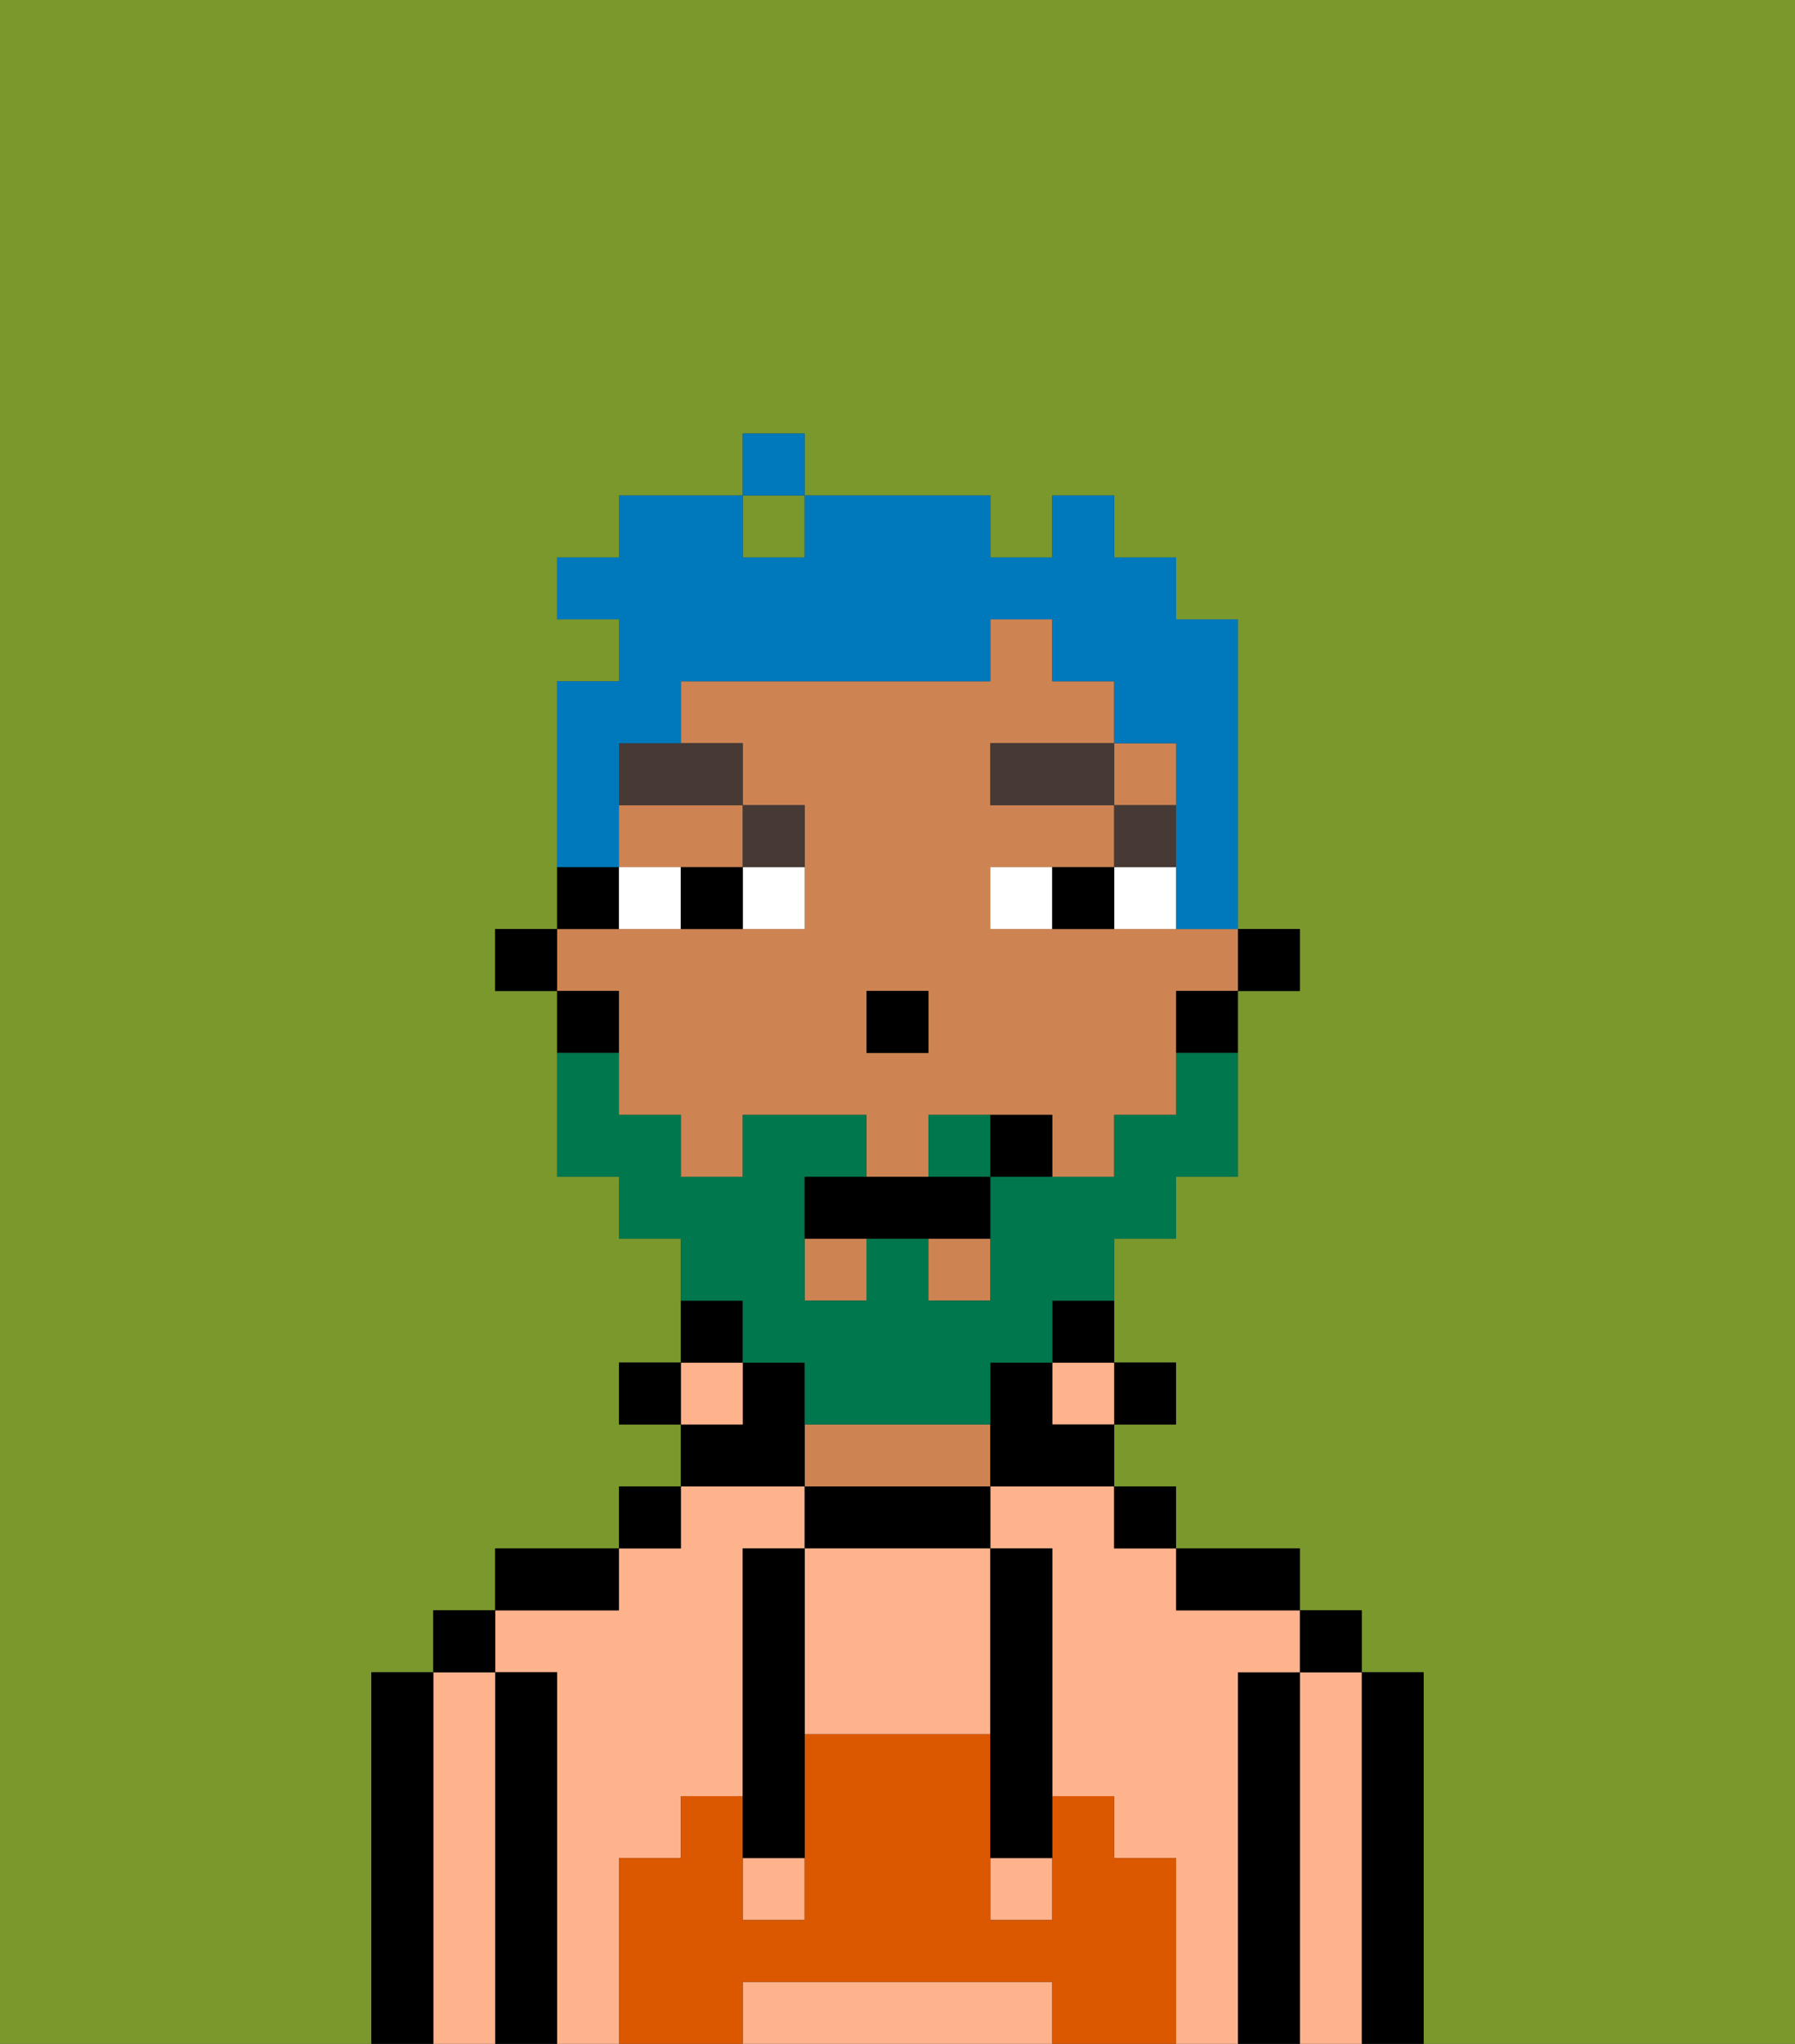 <svg xmlns="http://www.w3.org/2000/svg" viewBox="0 0 29 33"><rect x="0" y="0" width="29" height="33" fill="#333333" stroke="none"/><defs><style>polygon,rect,path{shape-rendering:crispedges;}.pa87-1{fill:#7a982c;}.pa87-2{fill:#000000;}.pa87-3{fill:#ffb38d;}.pa87-4{fill:#ce8452;}.pa87-5{fill:#db5800;}.pa87-6{fill:#ffffff;}.pa87-7{fill:#473a35;}.pa87-8{fill:#00774c;}.pa87-9{fill:#0079bc;}</style></defs><rect class="pa87-1" x="12" y="8" width="1" height="1"/><path class="pa87-1" d="M0,33H6V27H7V26H8V25h2V24h1V23H10V22h1V20H10V19H9V16H8V15H9V11h1V10H9V9h1V8h2V7h1V8h3V9h1V8h1V9h1v1h1v5h1v1H20v3H19v1H18v2h1v1H18v1h1v1h2v1h1v1h1v6h6V0H0Z"/><path class="pa87-2" d="M23,27H22v6h1V27Z"/><path class="pa87-3" d="M22,27H21v6h1V27Z"/><rect class="pa87-2" x="21" y="26" width="1" height="1"/><path class="pa87-2" d="M21,27H20v6h1V27Z"/><path class="pa87-3" d="M20,27h1V26H19V25H18V24H16v1h1v4h1v1h1v3h1V27Z"/><path class="pa87-3" d="M10,30h1V29h1V25h1V24H11v1H10v1H8v1H9v6h1V30Z"/><path class="pa87-2" d="M20,26h1V25H19v1Z"/><rect class="pa87-2" x="18" y="24" width="1" height="1"/><rect class="pa87-2" x="18" y="22" width="1" height="1"/><rect class="pa87-3" x="17" y="22" width="1" height="1"/><path class="pa87-2" d="M17,22h1V21H17Z"/><path class="pa87-2" d="M13,24v1h3V24H13Z"/><path class="pa87-4" d="M15,23H13v1h3V23Z"/><path class="pa87-2" d="M13,23V22H12v1H11v1h2Z"/><rect class="pa87-3" x="11" y="22" width="1" height="1"/><path class="pa87-2" d="M12,21H11v1h1Z"/><rect class="pa87-2" x="10" y="24" width="1" height="1"/><rect class="pa87-2" x="10" y="22" width="1" height="1"/><path class="pa87-2" d="M10,25H8v1h2Z"/><path class="pa87-2" d="M9,27H8v6H9V27Z"/><path class="pa87-3" d="M8,27H7v6H8V27Z"/><rect class="pa87-2" x="7" y="26" width="1" height="1"/><path class="pa87-2" d="M7,27H6v6H7V27Z"/><path class="pa87-3" d="M16,32H12v1h5V32Z"/><path class="pa87-3" d="M13,25v3h3V25H13Z"/><rect class="pa87-3" x="16" y="30" width="1" height="1"/><rect class="pa87-3" x="12" y="30" width="1" height="1"/><path class="pa87-5" d="M19,30H18V29H17v2H16V28H13v3H12V29H11v1H10v3h2V32h5v1h2V30Z"/><path class="pa87-2" d="M13,25H12v5h1V25Z"/><path class="pa87-2" d="M16,28v2h1V25H16v3Z"/><rect class="pa87-2" x="20" y="15" width="1" height="1"/><rect class="pa87-4" x="18" y="12" width="1" height="1"/><path class="pa87-4" d="M10,14h2V13H10Z"/><rect class="pa87-4" x="15" y="20" width="1" height="1"/><rect class="pa87-4" x="13" y="20" width="1" height="1"/><path class="pa87-4" d="M10,17v1h1v1h1V18h2v1h1V18h2v1h1V18h1V16h1V15H16V14h2V13H16V12h2V11H17V10H16v1H11v1h1v1h1v2H9v1h1Zm4-1h1v1H14Z"/><path class="pa87-2" d="M19,17h1V16H19Z"/><path class="pa87-2" d="M17,22H16v2h2V23H17Z"/><path class="pa87-2" d="M10,14H9v1h1Z"/><path class="pa87-2" d="M10,16H9v1h1Z"/><rect class="pa87-2" x="8" y="15" width="1" height="1"/><rect class="pa87-2" x="14" y="16" width="1" height="1"/><path class="pa87-6" d="M12,15h1V14H12Z"/><path class="pa87-6" d="M10,14v1h1V14Z"/><path class="pa87-6" d="M18,14v1h1V14Z"/><path class="pa87-6" d="M16,14v1h1V14Z"/><path class="pa87-2" d="M11,14v1h1V14Z"/><path class="pa87-2" d="M17,14v1h1V14Z"/><rect class="pa87-7" x="18" y="13" width="1" height="1"/><rect class="pa87-7" x="16" y="12" width="2" height="1"/><path class="pa87-7" d="M13,14V13H12v1Z"/><path class="pa87-7" d="M10,13h2V12H10Z"/><path class="pa87-8" d="M15,18v1h1V18Z"/><path class="pa87-8" d="M12,22h1v1h3V22h1V21h1V20h1V19h1V17H19v1H18v1H16v2H15V20H14v1H13V19h1V18H12v1H11V18H10V17H9v2h1v1h1v1h1Z"/><path class="pa87-2" d="M14,19H13v1h3V19H14Z"/><path class="pa87-2" d="M16,18v1h1V18Z"/><path class="pa87-9" d="M10,13V12h1V11h5V10h1v1h1v1h1v3h1V10H19V9H18V8H17V9H16V8H13V9H12V8H10V9H9v1h1v1H9v3h1Z"/><rect class="pa87-9" x="12" y="7" width="1" height="1"/></svg>